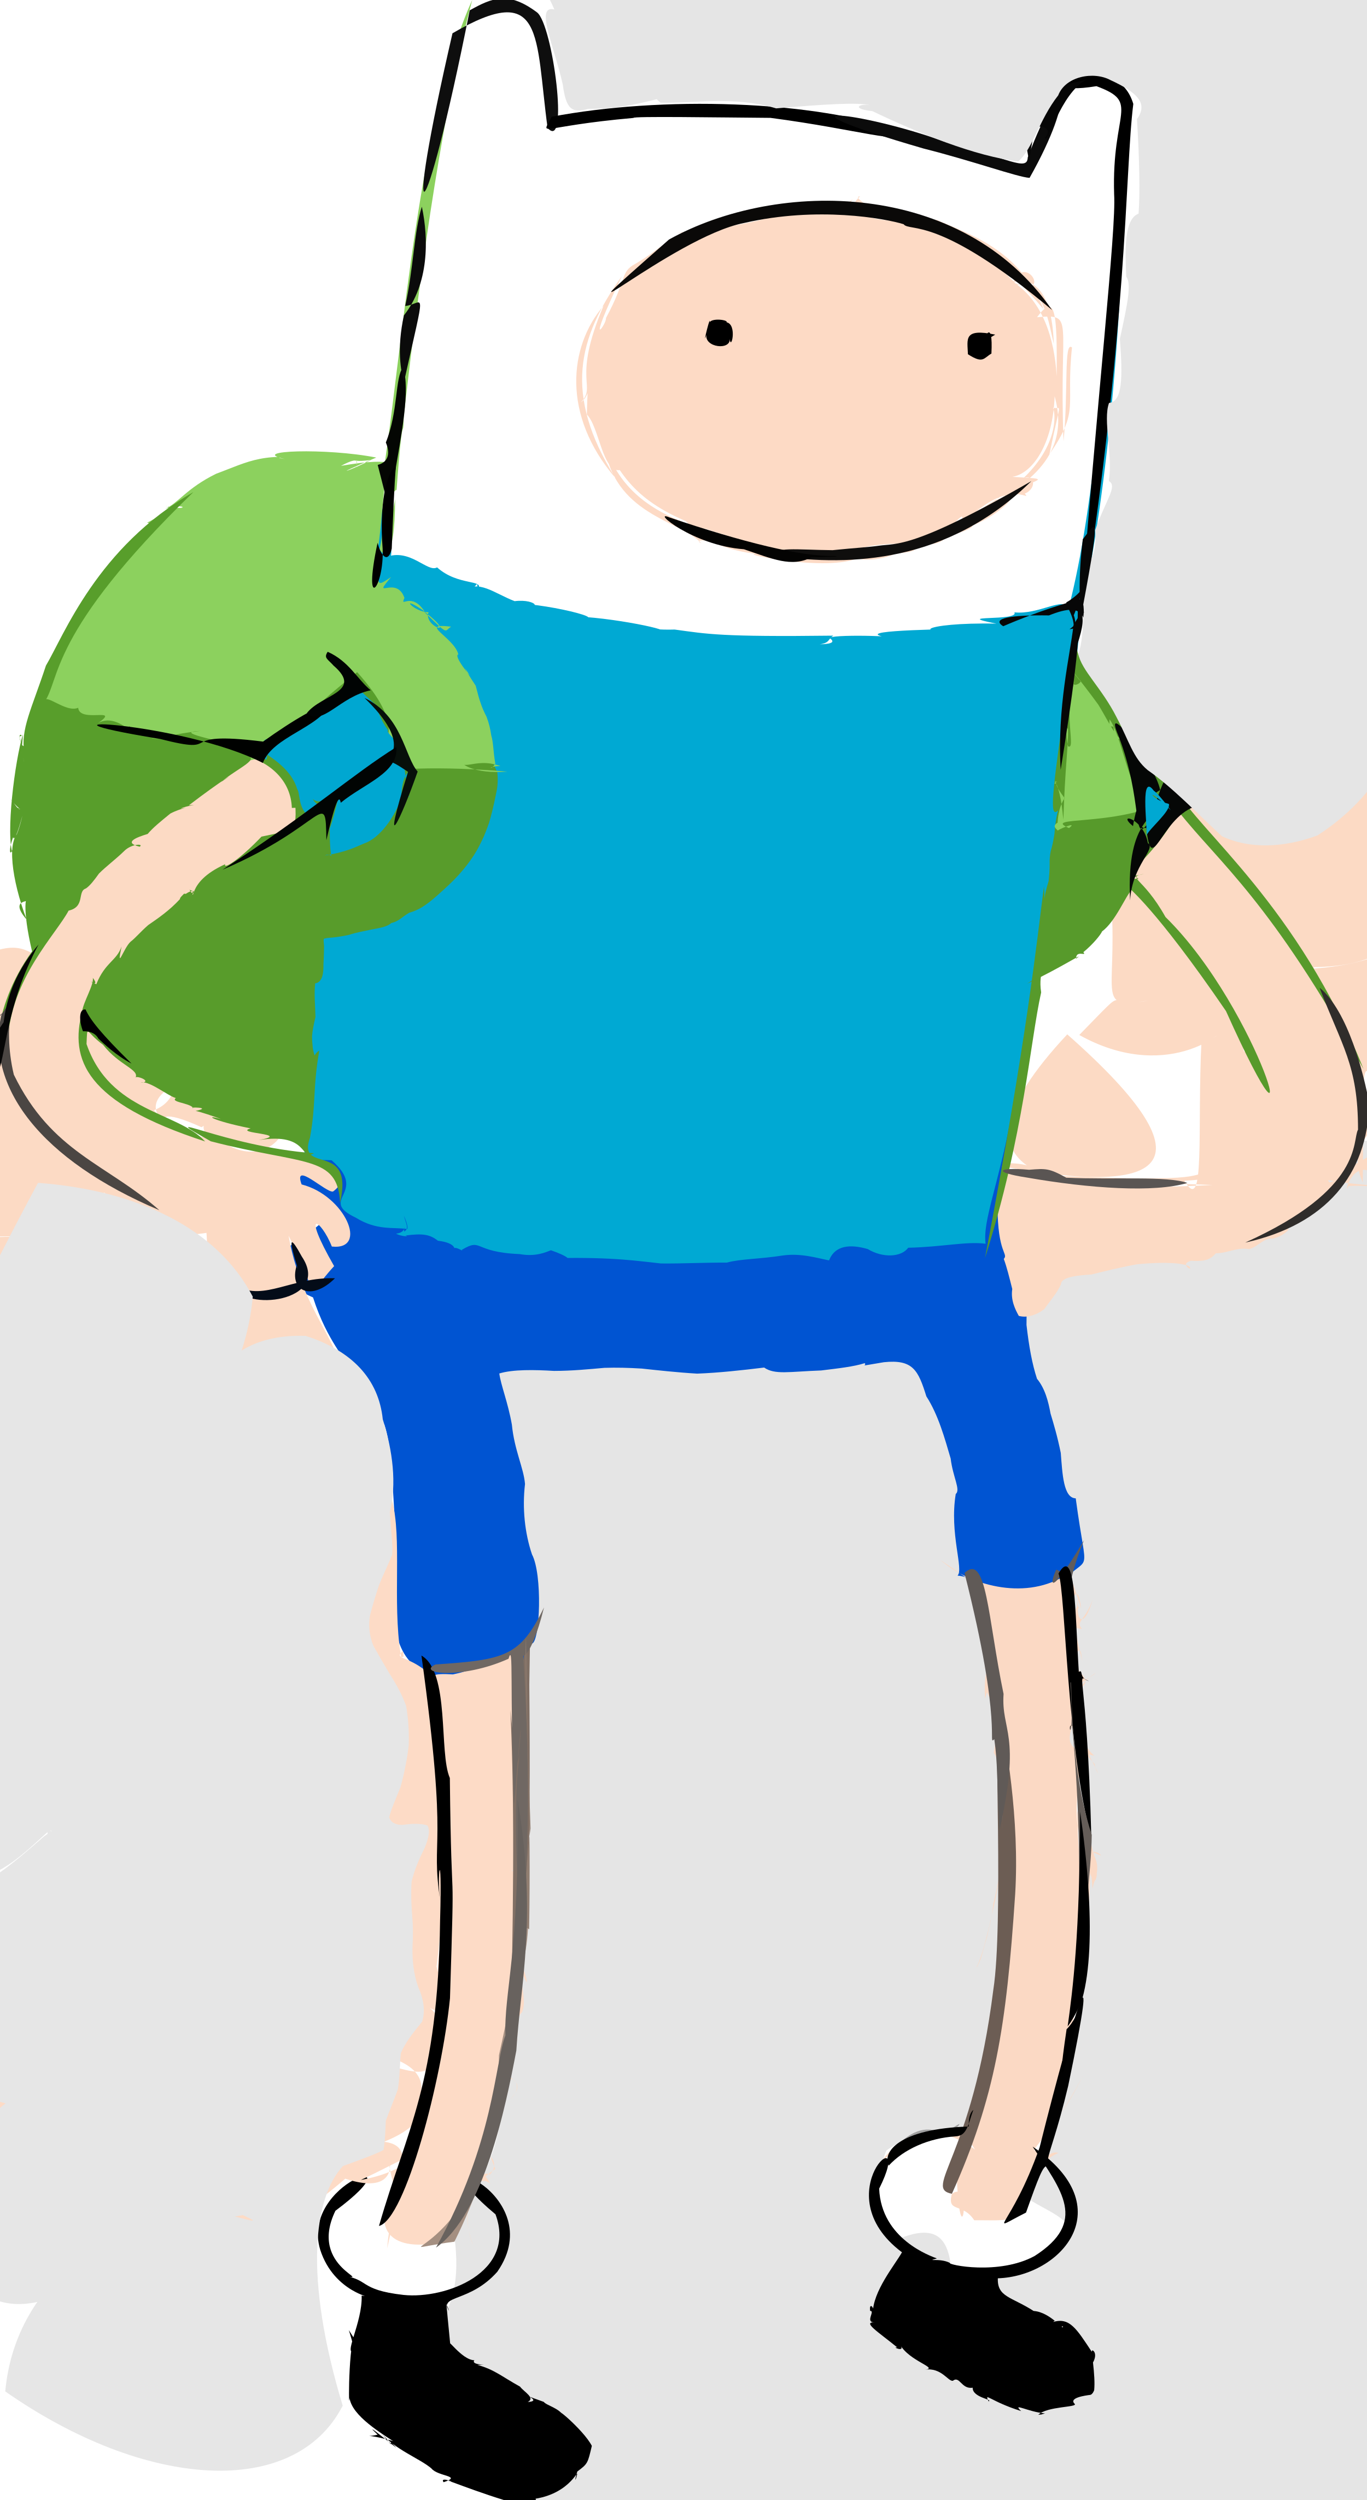 <?xml version="1.0" ?>
<svg xmlns="http://www.w3.org/2000/svg" version="1.1" width="222" height="406">
  <defs/>
  <g>
    <path d="M 231.978 186.311 C 228.816 191.739 228.278 197.829 227.835 203.979 C 227.327 209.672 226.845 214.733 226.194 219.665 C 225.478 225.93 224.655 229.719 223.489 230.487 C 222.692 232.344 223.026 233.198 223.109 234.421 C 222.847 236.996 223.825 241.452 224.923 244.849 C 225.611 252.647 225.964 262.225 226.072 270.658 C 225.908 279.062 225.445 287.956 224.942 296.198 C 224.557 302.823 224.482 308.673 224.61 313.832 C 224.991 318.584 225.465 323.534 225.927 329.035 C 226.307 335.322 226.53 342.309 226.643 349.82 C 226.71 357.759 226.536 366.238 226.103 374.994 C 225.74 383.368 225.429 391.081 224.836 397.858 C 223.712 403.634 221.742 407.979 218.497 410.326 C 214.222 411.835 209.111 412.145 203.352 411.703 C 197.127 410.635 190.792 409.665 184.545 409.21 C 178.368 409.282 172.167 409.837 165.936 410.625 C 159.735 411.028 153.681 410.937 147.792 410.534 C 142.222 410.044 136.995 409.598 131.912 409.308 C 126.978 409.272 122.168 409.527 117.472 410.23 C 112.961 411.28 108.577 412.248 104.202 412.57 C 99.59 412.282 94.436 411.115 88.828 408.576 C 82.482 403.449 78.197 396.861 68.066 388.764 C 68.759 376.531 75.579 377.509 73.815 363.313 C 79.027 351.985 82.407 347.566 81.652 334.426 C 78.182 331.197 77.503 327.315 77.315 322.067 C 77.896 317.25 79.605 312.88 81.528 308.717 C 82.524 304.519 82.578 300.165 82.38 295.953 C 82.639 291.727 83.27 286.312 83.923 279.289 C 84.621 273.14 84.928 266.519 83.712 259.417 C 82.213 252.636 80.734 245.522 79.311 238.639 C 78.462 232.249 78.619 227.052 80.16 223.056 C 83.379 220.584 88.207 219.482 94.434 219.162 C 101.693 218.988 109.393 218.5 117.36 217.534 C 125.464 216.394 133.49 215.427 140.895 215.129 C 147.274 215.98 152.295 218.134 156.022 221.811 C 158.275 227.045 159.509 233.503 160.155 240.812 C 160.895 248.558 161.835 256.343 163.054 263.808 C 164.598 270.862 166.021 276.767 167.237 283.232 C 167.82 290.983 166.899 296.903 166.594 297.255 C 166.314 297.575 164.545 299.755 163.552 310.973 C 161.855 324.237 160.321 333.497 160.471 336.901 C 157.701 350.937 151.884 343.55 143.938 349.247 C 141.151 356.399 141.62 363.304 146.089 363.534 C 156.961 359.125 153.942 371.132 154.899 378.979 C 159.731 381.746 164.186 384.462 167.943 386.499 C 170.262 388.251 170.639 388.55 169.138 386.186 C 166.794 382.216 162.666 375.086 156.138 369.993 C 165.372 369.648 169.926 366.304 173.491 362.348 C 173.988 359.707 166.778 358.107 164.471 354.924 C 172.471 350.431 172.605 338.866 175.311 327.244 C 175.318 318.386 178.022 307.086 173.911 285.118 C 174.435 281.506 171.453 289.082 170.679 290.414 C 170.031 290.126 169.121 289.017 169.367 286.638 C 170.932 282.82 173.274 278.744 172.861 274.47 C 171.591 266.229 168.036 259.749 166.815 248.353 C 165.903 237.813 164.371 229.607 163.966 221.698 C 165.032 214.857 167.595 209.674 171.563 206.219 C 176.386 203.653 181.65 201.573 187.342 199.358 C 193.324 196.719 199.397 194.093 205.417 189.938 C 211.577 184.763 218.688 184.346 231.978 186.311" stroke-width="0.0" fill="rgb(229, 229, 229)" opacity="1" stroke="rgb(248, 93, 202)" stroke-opacity="0.563" stroke-linecap="round" stroke-linejoin="round"/>
    <path d="M 61.358 79.956 C 64.162 89.783 63.906 91.127 62.654 90.485 C 66.629 88.952 69.407 93.044 70.982 92.141 C 74.393 95.216 78.763 94.04 77.614 95.705 C 77.224 93.914 78.156 95.292 75.226 96.156 C 77.475 93.866 80.385 96.43 83.577 97.626 C 87.323 97.178 88.607 99.443 83.296 97.986 C 89.619 98.001 102.025 101.412 91.376 100.126 C 97.118 99.807 109.167 102.276 107.327 102.482 C 93.671 101.356 105.675 103.055 97.979 101.819 C 102.966 101.339 104.555 102.394 109.564 102.237 C 114.941 102.968 117.005 103.449 135.324 103.228 C 133.815 104.228 135.784 105.068 126.816 104.662 C 130.38 104.472 136.8 105.137 134.798 103.67 C 134.217 102.961 147.16 103.255 145.097 103.702 C 137.15 102.489 149.559 102.258 158.102 102.06 C 147.308 103.304 149.313 101.032 161.81 101.274 C 154.096 99.773 165.591 100.961 164.732 99.445 C 168.697 99.858 172.685 96.876 173.549 98.713 C 177.839 82.393 179.94 54.756 182.4 20.503 C 182.936 47.789 179.813 80.846 175.584 99.096 C 173.551 125.286 169.039 124.841 177.908 129.976 C 178.196 130.877 179.092 130.914 179.119 130.827 C 178.757 131.682 178.176 132.99 177.503 134.905 C 176.828 137.321 176.153 139.98 175.53 142.692 C 174.844 144.707 173.86 147.311 172.725 150.28 C 171.19 153.28 169.385 159.189 168.647 154.54 C 168.115 164.985 165.304 171.875 166.007 173.475 C 166.889 171.6 166.025 172.109 166.378 170.555 C 166.491 169.621 166.07 170.443 165.861 172.453 C 165.175 174.647 165.978 181.073 164.643 183.403 C 165.049 180.715 163.055 190.446 162.032 192.666 C 163.494 195.072 161.966 197.446 161.675 199.22 C 162.386 202.44 162.063 202.494 160.591 203.646 C 159.605 204.818 158.496 206.22 157.11 207.303 C 155.404 207.968 153.257 208.5 150.67 208.664 C 147.677 208.636 144.424 208.465 140.873 208.279 C 136.976 208.189 132.696 208.132 128.167 208.145 C 123.706 208.253 119.588 208.39 115.732 208.574 C 111.902 208.7 108.162 208.769 104.466 208.749 C 100.767 208.653 96.92 208.472 93.073 208.266 C 89.461 208.006 85.824 207.757 82.204 207.45 C 78.649 207.135 75.149 206.799 71.75 206.398 C 68.573 205.865 65.642 205.282 62.87 204.66 C 60.375 203.919 58.251 203.015 54.814 202.183 C 53.203 200.954 53.532 199.116 52.781 196.751 C 51.767 194.221 50.036 191.427 49.241 189.294 C 50.144 183.829 47.826 179.918 45.879 176.133 C 45.156 172.248 44.868 168.569 44.895 165.006 C 45.123 161.725 45.514 158.653 45.984 155.837 C 46.513 153.267 47.286 151.023 48.529 149.079 C 50.39 147.438 52.776 146.021 55.559 144.632 C 58.633 143.143 61.817 141.453 64.924 139.523 C 67.804 137.392 70.297 135.209 72.291 133.114 C 73.736 131.142 74.684 129.276 75.237 127.551 C 75.39 125.755 75.424 123.99 75.246 122.066 C 74.759 119.963 73.902 117.766 72.779 115.561 C 71.338 113.353 69.576 111.168 67.648 109.038 C 65.541 107.034 63.387 105.058 61.283 103.039 C 59.417 100.783 57.797 98.252 56.36 95.2 C 55.069 91.821 52.574 86.197 61.358 79.956" stroke-width="0.0" fill="rgb(0, 169, 211)" opacity="1.0" stroke="rgb(241, 77, 62)" stroke-opacity="0.787" stroke-linecap="round" stroke-linejoin="round"/>
    <path d="M 53.855 188.426 C 60.015 193.793 51.491 194.768 57.792 197.751 C 61.224 199.886 63.881 199.241 66.114 199.593 C 66.353 199.153 65.761 197.851 65.581 197.393 C 65.968 198.807 66.478 199.527 65.622 200.006 C 65.672 198.336 66.175 200.205 64.31 200.338 C 65.198 200.834 66.675 200.838 65.835 200.644 C 68.685 200.278 69.777 200.454 71.123 201.492 C 74.234 201.859 73.787 203.102 73.715 202.681 C 74.277 202.493 75.336 203.373 75.005 202.963 C 78.391 200.967 76.715 203.346 84.395 203.661 C 86.936 204.12 88.542 203.399 89.461 203.039 C 91.886 203.856 93.767 204.991 90.473 204.312 C 99.771 204.133 103.757 204.815 107.334 205.183 C 110.811 205.224 114.289 205.022 118.002 205.048 C 120.416 204.409 123.254 204.495 127.191 203.879 C 130.069 203.485 132.734 204.307 134.633 204.685 C 135.621 202.209 138.053 202.024 140.924 202.843 C 143.361 204.329 146.4 204.173 147.486 202.63 C 153.046 202.508 156.956 201.562 160.064 201.982 C 159.543 198.275 162.16 192.405 164.216 181.291 C 162.881 194.134 164.721 195.998 166.258 199.283 C 166.647 205.064 166.771 210.472 166.702 215.163 C 167.102 218.672 167.627 221.545 168.408 223.911 C 169.693 225.458 170.245 227.558 170.606 229.552 C 171.135 231.305 171.726 233.28 172.269 235.954 C 172.535 239.359 172.699 243.283 174.697 243.326 C 176.578 257.336 177.333 251.563 171.749 257.571 C 174.777 271.203 174.753 278.583 173.864 277.434 C 171.576 274.464 167.059 269.389 160.544 263.686 C 159.358 259.863 159.484 256.18 155.506 255.88 C 156.552 254.838 154.157 249.049 155.213 242.613 C 156.042 241.954 154.748 239.885 154.387 236.862 C 153.438 233.631 152.391 229.782 150.44 226.763 C 149.12 222.528 148.275 220.726 143.537 221.221 C 138.854 221.993 140.965 221.751 140.415 221.379 C 138.587 221.951 136.229 222.207 133.366 222.559 C 128.125 222.747 125.839 223.295 124.098 222.087 C 120.511 222.525 116.752 222.938 113.221 223.074 C 109.944 222.879 106.851 222.534 104.228 222.252 C 102.011 222.118 100.161 222.072 98.158 222.134 C 95.697 222.351 92.915 222.629 89.973 222.632 C 86.816 222.443 83.299 222.369 81.085 223.049 C 81.348 224.993 82.487 227.724 83.128 231.36 C 83.532 235.51 85.053 238.396 85.261 241.001 C 84.796 244.943 85.23 248.983 86.393 252.427 C 88.125 255.702 87.694 266.41 86.435 266.899 C 85.009 265.412 85.579 268.765 84.828 278.03 C 85.105 284.759 76.83 285.246 63.806 303.408 C 64.352 288.217 66.421 279.499 69.385 272.013 C 65.65 269.838 64.939 267.618 63.99 264.041 C 63.721 262.791 64.545 257.384 63.17 262.903 C 63.424 242.618 64.798 242.829 65.202 254.391 C 63.465 248.691 64.292 234.979 62.097 230.587 C 63.663 230.185 62.419 227.189 63.43 231.724 C 62.717 231.461 61.426 230.287 62.503 232.956 C 60.565 226.995 58.746 225.09 56.566 222.405 C 56.334 220.633 53.193 218.028 50.834 210.695 C 46.585 208.899 42.266 204.698 49.312 200.832 C 53.064 198.111 54.064 197.241 52.256 194.644 C 48.175 194.121 43.182 187.773 53.855 188.426" stroke-width="0.0" fill="rgb(0, 84, 210)" opacity="1.0" stroke="rgb(113, 211, 12)" stroke-opacity="0.766" stroke-linecap="round" stroke-linejoin="round"/>
    <path d="M 143.662 34.067 C 133.63 32.771 121.151 36.466 116.265 36.33 C 131.976 33.725 131.684 32.429 134.956 33.576 C 142.781 34.599 150.284 35.46 149.881 35.456 C 150.139 35.305 135.697 35.125 138.534 32.269 C 134.344 36.315 123.598 32.99 136.992 34.228 C 147.053 33.72 150.142 36.319 156.148 38.661 C 142.985 35.83 137.973 31.741 139.668 31.907 C 134.729 36.196 150.461 36.205 147.108 35.797 C 155.696 37.781 159.057 39.887 154.461 37.993 C 154.26 36.669 144.67 35.577 145.456 34.457 C 147.346 36.021 147.965 35.272 149.856 36.26 C 154.805 36.051 158.113 41.715 151.889 35.599 C 157.158 37.977 165.456 40.292 169.481 50.228 C 162.96 42.474 155.723 36.902 143.615 34.36 C 154.881 35.209 160.366 41.641 165.152 46.228 C 169.661 46.502 170.353 52.695 171.133 55.85 C 170.89 47.99 168.304 44.958 164.581 45.769 C 166.666 41.06 170.921 48.61 164.769 45.938 C 169.236 49 171.239 54.747 171.604 61.125 C 171.693 50.757 171.413 47.433 168.421 51.517 C 174.657 51.007 171.963 51.581 172.714 71.671 C 173.526 63.633 172.724 55.239 174.091 56.432 C 173.052 66.109 175.427 66.52 170.422 73.78 C 172.357 64.35 172.395 66.65 171.022 66.203 C 171.635 67.914 171.76 75.462 160.013 82.174 C 172.063 76.533 172.801 69.875 171.272 64.346 C 171.009 72.126 167.677 76.923 164.398 77.434 C 173.383 77.975 165.767 77.388 160.368 83.053 C 167.042 73.595 169.566 78.86 166.425 80.161 C 167.592 81.637 164.499 77.865 158.225 83.352 C 168.551 76.706 163.972 82.983 158.004 85.314 C 157.484 86.664 150.443 87.522 149.265 88.397 C 151.734 85.772 157.842 87.836 156.054 83.417 C 160.289 82.403 160.184 81.897 156.772 83.516 C 152.736 85.675 155.909 89.267 147.557 88.248 C 130.632 88.342 140.964 94.271 148.416 88.071 C 149.907 90.172 146.177 89.635 140.685 90.222 C 140.675 89.177 132.712 92.064 120.878 88.839 C 146.767 89.593 150.516 88.739 141.537 89.702 C 128.009 90.43 116.355 91.757 110.616 83.643 C 117 88.629 129.393 88.867 138.896 90.785 C 133.465 92.771 119.203 89.739 123.011 89.979 C 119 87.728 111.749 87.282 113.87 88.209 C 110.486 84.468 99.434 83.65 98.103 71.78 C 101.883 84.717 115.117 86.025 125.666 88.932 C 110.173 85.437 104.378 81.834 100.655 76.348 C 97.817 76.702 97.323 69.331 95.306 67.313 C 95.546 54.334 97.158 63.442 94.32 65.354 C 97.013 62.568 92.796 61.925 98.019 49.651 C 92.361 56.255 91.216 67.432 99.928 77.609 C 91.428 64.0 93.884 54.829 100.984 44.843 C 94.742 57.952 98.582 52.557 98.407 51.654 C 101.857 45.232 100.729 44.187 103.115 42.88 C 108.112 40.037 107.311 38.524 114.637 38.319 C 108.278 39.267 107.416 39.489 109.287 39.295 C 115.702 34.606 120.286 35.317 128.743 34.319 C 120.587 32.515 118.622 37.99 109.939 37.82 C 118.438 37.027 126.895 35.428 129.048 33.56 C 127.059 32.198 133.335 35.362 142.44 33.622 C 128.471 32.807 121.584 33.429 143.662 34.067" stroke-width="0.0" fill="rgb(253, 218, 197)" opacity="1.0" stroke="rgb(248, 6, 127)" stroke-opacity="0.238" stroke-linecap="round" stroke-linejoin="round"/>
    <path d="M 188.988 129.422 C 191.922 128.175 192.739 133.418 196.196 136.32 C 199.906 139.509 204.864 145.191 207.38 149.58 C 205.261 147.895 201.552 141.574 195.549 135.645 C 188.943 127.84 189.756 132.783 207.924 128.382 C 225.294 128.507 232.337 126.116 231.111 138.622 C 231.077 152.948 224.434 157.443 211.16 157.045 C 209.462 149.495 205.632 148.445 207.33 149.796 C 208.689 150.751 210.734 153.131 211.46 155.65 C 209.446 154.923 213.049 153.516 214.382 160.428 C 212.821 154.471 216.061 159.443 221.976 179.342 C 217.745 171.669 216.598 162.228 212.56 157.346 C 223.62 156.718 228.98 153.131 230.014 150.033 C 226.857 164.037 226.642 170.495 223.272 176.757 C 220.776 168.836 221.497 178.699 221.312 192.04 C 218.174 184.894 224.967 182.608 226.467 179.029 C 225.734 179.107 226.297 176.628 226.606 175.321 C 226.636 175.831 225.656 177.531 224.954 179.402 C 224.42 179.039 222.43 179.617 219.268 189.5 C 226.936 185.659 227.264 181.891 222.03 190.044 C 219.198 189.34 218.228 194.467 218.994 192.613 C 223.042 192.335 227.866 193.486 224.733 192.62 C 216.281 192.181 215.063 191.157 215.924 192.01 C 217.307 191.753 218.927 189.919 216.975 192.75 C 216.371 192.76 214.675 194.651 214.405 194.99 C 214.851 192.544 214.892 194.929 213.144 196.281 C 211.852 198.655 210.138 198.385 209.099 199.609 C 209.712 199.426 208.356 200.828 206.651 201.155 C 205.145 201.019 204.244 202.543 202.848 202.849 C 200.931 202.506 199.26 203.542 197.447 203.529 C 196.462 204.731 195.356 204.849 193.395 204.749 C 191.982 205.179 192.769 205.862 193.258 206.054 C 193.385 205.572 192.66 205.406 191.37 205.205 C 189.417 205 187.178 205.081 184.671 205.314 C 182.033 205.789 179.508 206.411 177.241 206.977 C 175.11 207.112 172.308 207.353 172.306 208.565 C 171.66 209.998 170.578 211.183 169.592 212.6 C 168.19 213.641 166.746 214.039 165.454 213.701 C 164.849 212.616 164.116 211.105 164.391 209.333 C 163.899 207.397 163.519 205.81 163.013 204.447 C 163.819 203.541 161.994 203.616 162 195.807 C 161.921 197.268 163.368 189.397 163.844 189.834 C 170.388 193.4 170.534 188.547 163.02 188.929 C 163.817 189.444 163.861 190.778 162.695 189.383 C 188.3 194.155 198.237 189.972 173.322 167.976 C 150.355 192.545 173.561 193.627 196.945 192.436 C 176.617 191.674 150.791 191.734 168.053 190.796 C 199.807 192.306 191.279 190.321 197.716 190.503 C 203.053 187.437 207.653 186.921 202.925 170.252 C 210.526 188.514 200.097 191.396 192.345 191.75 C 195.8 197.606 194.393 183.227 195.121 169.09 C 195.206 169.459 198.65 168.719 199.771 164.838 C 202.285 168.789 201.85 171.67 202.149 170.62 C 203.816 172.331 202.438 166.949 199.942 165.317 C 199.257 168.359 188.786 175.635 175.274 168.077 C 184.242 158.917 178.614 164.025 186.501 162.487 C 177.941 163.931 181.383 161.843 180.523 147.074 C 182.104 149.096 180.792 144.546 180.327 141.135 C 179.956 139.183 180.284 137.734 181.28 136.382 C 182.173 135 182.674 133.248 183 130.906 C 183.466 128.22 184.041 125.428 188.988 129.422" stroke-width="0.0" fill="rgb(252, 218, 196)" opacity="0.999" stroke="rgb(40, 110, 219)" stroke-opacity="0.704" stroke-linecap="round" stroke-linejoin="round"/>
    <path d="M 44.433 117.11 C 46.948 119.15 48.244 121.383 49.005 123.652 C 49.459 125.656 49.746 127.752 50.886 130.064 C 52.138 132.116 48.665 133.367 45.951 135.021 C 46.308 138.291 44.307 140.329 42.331 142.095 C 40.587 143.513 39.24 144.475 38.336 144.801 C 38.023 144.557 38.249 143.952 38.833 143.221 C 39.6 142.623 40.289 142.316 40.882 142.385 C 41.081 142.838 40.928 143.576 40.41 144.513 C 39.593 145.473 38.448 146.412 37.166 147.15 C 35.814 147.87 34.458 148.565 33.187 149.244 C 31.864 150.094 30.571 151.096 29.415 152.312 C 28.179 153.707 26.823 155.139 25.29 156.614 C 23.734 158.054 22.058 159.357 20.411 160.413 C 19.125 161.263 17.682 161.759 16.24 162.051 C 15.995 161.767 15.591 161.625 15.162 162.222 C 15.218 163.02 15.628 163.409 15.648 163.135 C 16.152 162.624 16.937 162.472 17.882 163.157 C 17.176 165.845 19.568 167.217 27.235 170.591 C 30.729 177.936 26.112 181.062 21.753 180.73 C 22.422 182.471 20.255 177.479 14.9 173.484 C 14.523 172.353 14.726 172.948 14.326 171.022 C 13.408 170.837 14.822 173.388 18.616 177.75 C 18.577 180.253 17.099 176.721 18.616 177.473 C 20.21 180.583 25.125 180.982 23.661 180.102 C 25.518 179.273 25.599 182.48 27.385 182.574 C 25.962 181.605 26.25 180.095 32.716 183.056 C 35.062 181.874 36.896 174.954 29.642 175.639 C 22.618 178.387 23.653 183.657 35.988 185.119 C 36.345 185.931 42.857 189.853 46.343 183.337 C 45.499 179.657 38.71 179.437 35.042 177.613 C 33.893 181.553 29.714 185.223 38.66 185.37 C 43.71 187.401 44.921 186.047 48.157 187.946 C 47.132 187.809 47.575 187.911 50.345 188.05 C 54.702 190.031 56.694 191.567 54.085 193.5 C 52.986 193.777 47.531 188.384 48.984 192.351 C 55.976 194.105 59.972 203.094 53.891 202.435 C 52.126 197.964 48.773 196.036 54.262 205.616 C 49.287 210.965 52.251 211.482 46.865 200.675 C 49.424 215.307 58.619 220.357 54.242 226.991 C 36.717 215.269 36.583 218.595 38.655 217.815 C 40.401 203.316 42.385 201.707 20.348 194.472 C 43.912 200.143 43.459 201.823 37.11 243.496 C 29.151 234.906 34.89 214.891 33.451 199.238 C 41.697 200.407 15.914 201.703 18.016 200.098 C -0.156 202.056 -7.782 198.416 -5.527 206.275 C 17.312 213.038 23.168 210.464 15.673 189.669 C 34.554 200.603 21.283 191.622 15.45 194.111 C 24.135 203.897 16.503 200.222 -3.452 200.872 C -3.305 191.638 -4.716 188.329 -5.045 186.292 C -5.109 182.732 -5.295 178.833 -5.481 174.93 C -5.453 170.958 -5.268 167.29 -4.708 163.133 C -3.607 159.547 -3.536 156.722 -0.535 154.343 C 5.086 152.605 5.487 156.854 6.655 153.617 C 7.056 152.433 6.541 149.941 6.234 147.604 C 6.379 144.604 7.062 141.889 8.151 139.544 C 9.464 137.433 10.953 135.468 12.644 133.725 C 14.613 132.25 16.841 130.819 19.11 129.215 C 21.134 127.571 23.12 125.948 25.186 124.327 C 27.196 122.805 29.143 121.342 30.427 119.22 C 32.751 118.036 35.019 116.822 44.433 117.11" stroke-width="0.0" fill="rgb(252, 218, 196)" opacity="0.998" stroke="rgb(128, 193, 167)" stroke-opacity="0.314" stroke-linecap="round" stroke-linejoin="round"/>
    <path d="M 79.248 119.082 C 79.022 120.061 79.333 121.058 79.42 121.976 C 79.809 123.144 80.106 124.05 80.762 125.443 C 80.936 127.057 80.753 128.057 80.474 129.319 C 80.159 130.889 79.778 132.451 79.413 133.646 C 79.041 134.693 78.675 135.679 78.24 136.539 C 77.755 137.59 77.158 138.651 76.419 139.681 C 75.656 140.756 74.742 141.856 73.698 142.916 C 72.615 143.999 71.488 145.011 70.329 146.008 C 69.155 146.973 68.031 147.799 66.481 148.215 C 65.31 148.871 64.786 149.625 63.55 149.895 C 62.805 150.568 61.52 150.709 60.325 150.952 C 59.159 151.206 57.926 151.41 56.695 151.812 C 55.616 152.054 54.703 152.18 53.952 152.255 C 53.293 152.295 52.838 152.355 52.585 152.46 C 52.529 152.655 52.563 153.055 52.628 153.656 C 52.611 154.419 52.595 155.458 52.526 156.625 C 52.546 157.938 52.416 159.513 51.185 159.693 C 50.993 161.522 51.187 163.118 51.229 165.16 C 50.932 166.432 50.739 167.431 50.674 168.247 C 50.67 169.035 50.759 169.759 50.808 170.302 C 50.941 170.943 51.129 171.669 51.335 172.163 C 51.425 172.612 51.575 173.037 50.528 173.538 C 50.159 176.138 50.202 171.461 51.851 170.615 C 50.761 176.832 51.35 179.27 50.34 184.749 C 48.184 190.875 57.566 185.132 55.231 195.316 C 54.82 187.535 49.441 189.28 34.229 185.343 C 24.135 179.621 36.428 186.228 51 187.281 C 48.655 188.618 50.245 183.852 42.029 185.145 C 47.649 184.099 37.784 184.085 40.703 183.247 C 34.099 181.926 33.153 180.906 35.897 181.75 C 35.149 181.411 32.134 180.429 31.759 180.413 C 34.77 179.785 30.232 179.796 31.384 179.947 C 30.825 179.029 26.987 179.006 28.927 178.115 C 28.844 179.291 24.286 175.227 22.858 175.833 C 24.98 175.702 21.945 174.483 21.988 175.068 C 22.742 173.676 19.35 173.049 16.734 169.669 C 13.853 167.568 14.217 166.194 14.051 169.541 C 17.88 180.679 28.774 180.464 33.317 185.368 C 13.777 179.013 11.293 172.096 13.351 164.21 C 13.532 162.712 15.276 159.924 15.077 158.803 C 16.553 160.757 13.357 158.603 15.639 159.841 C 17.079 156.248 18.948 156.055 19.739 153.706 C 18.89 157.9 20.06 153.983 21.198 152.936 C 21.981 152.35 22.785 151.347 24.074 150.226 C 25.539 149.213 27.514 147.886 29.258 145.975 C 31.058 144.008 32.874 144.488 29.858 146.142 C 28.829 146.153 29.215 145.817 29.89 145.134 C 30.554 145.267 32.183 144.916 30.778 144.502 C 32.318 146.635 31.054 145.607 30.611 144.89 C 32.144 146.998 29.731 143.442 36.58 140.339 C 36.187 141.306 38.971 139.554 42.468 135.864 C 48.416 134.589 48.3 135.18 47.783 128.393 C 49.512 124.7 52.295 126.855 58.705 121.506 C 58.31 125.643 61.159 124.984 62.7 125.283 C 59.636 129.631 59.319 130.34 59.358 130.464 C 59.418 129.9 59.414 129.197 61.573 124.904 C 55.815 122.189 55.281 123.463 59.031 124.027 C 60.362 122.67 61.457 121.322 62.498 120.12 C 62.727 119.05 65.308 118.776 68.351 118.674 C 70.4 118.694 72.689 118.619 79.248 119.082" stroke-width="0.0" fill="rgb(88, 156, 43)" opacity="1" stroke="rgb(204, 191, 104)" stroke-opacity="0.318" stroke-linecap="round" stroke-linejoin="round"/>
    <path d="M 54.475 359.021 C 49.899 368.429 61.481 370.617 55.456 369.562 C 60.085 370.061 58.079 371.857 65.554 372.693 C 72.386 373.396 83.946 369.031 80.471 359.602 C 66.038 347.543 89.644 356.151 80.759 368.933 C 76.284 373.975 71.299 372.632 72.902 375.279 C 72.377 373.726 72.349 372.694 73.145 380.975 C 72.289 379.103 74.901 383.251 77.032 383.3 C 76.279 384.287 80.713 383.912 77.518 384.049 C 80.364 384.845 81.338 385.86 84.453 387.583 C 85.112 388.463 86.976 389.389 85.718 390.081 C 88.727 389.878 82.695 388.089 88.3 390.056 C 88.805 390.689 90.902 391.049 91.654 392.533 C 89.173 389.999 94.734 394.518 96.114 397.203 C 95.447 400.008 95.475 400.093 93.764 401.358 C 93.357 402.557 93.344 403.259 93.659 402.101 C 94.083 400.401 92.869 404.828 86.985 405.779 C 87.521 408 85.299 408.672 83.855 410.156 C 83.111 411.67 82.926 411.985 83.062 411.111 C 83.374 409.382 82.898 407.293 86.756 407.378 C 79.768 405.66 73.324 402.956 71.324 402.336 C 75.8 403.934 71.14 401.878 72.043 403.104 C 75.187 402.049 71.123 402.206 70.062 400.871 C 68.191 399.251 64.016 397.777 61.789 394.971 C 65.153 399.056 62.205 395.084 64.364 397.52 C 61.748 395.468 59.086 393.262 61.328 395.383 C 59.219 395.909 59.084 395.063 63.828 396.424 C 60.248 394.125 56.135 391.267 56.812 388.393 C 56.644 393.973 56.423 382 57.603 378.93 C 58.01 384.494 57.877 382.317 56.657 378.409 C 58.021 380.635 58.653 381.035 57.621 381.823 C 55.554 382.789 58.907 377.204 58.73 372.795 C 61.103 373.141 54.275 372.446 52.005 365.357 C 48.658 354.349 68.742 348.401 54.475 359.021" stroke-width="0.0" fill="rgb(0, 0, 0)" opacity="0.999" stroke="rgb(223, 20, 79)" stroke-opacity="0.509" stroke-linecap="round" stroke-linejoin="round"/>
    <path d="M 175.566 261.203 C 175.231 258.141 174.42 257.596 173.659 262.472 C 172.581 264.348 175.587 264.52 175.714 264.516 C 174.585 263.326 176.336 263.103 177.484 259.647 C 176.048 264.799 174.468 263.346 175.185 259.319 C 174.77 261.152 173.234 270.42 173.92 275.227 C 175.46 272.994 176.77 272.698 178.023 271.615 C 175.414 273.266 175.313 274.81 174.184 275.265 C 177.212 272.966 176.568 273.067 174.693 270.626 C 173.304 269.903 173.61 267.272 173.596 270.96 C 175.509 266.595 175.497 267.795 175.779 269.91 C 175.731 269.082 173.716 263.393 175.205 261.021 C 174.916 260.235 172.572 263.239 175.101 276.932 C 174.223 281.358 171.386 283.854 177.847 285.155 C 177.728 285.277 175.631 283.298 175.595 281.009 C 174.941 282.698 175.11 282.348 175.709 281.941 C 176.083 280.232 173.515 281.958 177.783 286.489 C 177.794 287.653 179.853 290.397 175.474 282.497 C 177.819 285.837 173.343 277.041 175.782 284.153 C 173.64 298.699 175.42 300.077 178.831 301.35 C 177.689 299.655 174.025 302.496 176.302 296.075 C 177.405 300.549 179.001 304.852 177.539 305.647 C 175.987 301.437 176.38 300.533 176.94 300.187 C 179.277 303.26 177.669 304.911 177.436 306.732 C 176.786 298.103 176.092 305.57 176.452 313.387 C 175.147 316.276 173.953 319.443 175.902 326.614 C 174.185 321.332 176.616 321.03 177.04 304.34 C 172.73 278.001 176.648 310.437 175.305 314.356 C 175.11 326.693 174.547 326.888 171.095 343.32 C 169.993 344.891 171.275 346.259 175.98 336.879 C 170.667 347.116 166.399 349.882 168.511 349.143 C 168.338 352.358 168.891 350.207 170.182 350.207 C 168.401 352.61 170.019 350.299 171.901 349.644 C 168.423 348.484 166.579 359.778 165.471 356.633 C 166.877 361.282 162.699 360.503 158.212 360.564 C 156.306 357.634 153.791 359.435 154.565 356.32 C 158.058 353.402 155.924 368.433 155.335 352.581 C 156.831 348.405 158.316 343.923 157.917 340.493 C 162.294 348.585 150.803 343.405 142.984 351.262 C 147.22 345.097 153.352 345.317 158.346 349.087 C 155.183 344.571 158.623 342.934 160.937 335.311 C 162.502 332.425 160.585 324.894 162.124 327.376 C 160.926 316.618 163.613 311.986 163.797 296.292 C 161.901 308.56 159.697 317.578 158.597 319.44 C 158.628 319.653 159.065 318.531 159.248 318.18 C 159.482 317.527 159.879 315.842 160.154 315.016 C 160.341 314.5 160.559 313.202 160.925 311.793 C 160.628 312.269 161.025 312.056 161.303 309.239 C 162.042 306.084 162.928 302.633 162.488 297.9 C 162.278 303.668 162.327 302.172 162.295 302.401 C 162.411 299.011 162.925 295.869 162.278 292.778 C 162.575 289.282 162.758 286.809 161.381 284.642 C 162.023 281.382 161.868 278.478 161.382 276.35 C 159.979 275.391 160.538 273.8 159.98 275.864 C 159.721 272.095 160.404 270.872 160.581 269.979 C 159.984 271.035 159.796 270.718 159.605 270.961 C 160.916 270.453 160.958 268.537 160.344 266.59 C 159.587 263.293 159.039 258.529 157.066 255.102 C 157.101 257.842 165.193 261.665 152.729 253.357 C 157.402 257.398 166.077 259.873 172.652 256.057 C 173.34 254.726 173.913 255.762 175.566 261.203" stroke-width="0.0" fill="rgb(251, 217, 196)" opacity="1.0" stroke="rgb(66, 172, 129)" stroke-opacity="0.728" stroke-linecap="round" stroke-linejoin="round"/>
    <path d="M 46.218 74.542 C 40.187 73.16 53.034 72.707 61.106 74.308 C 52.606 77.891 57.423 76.226 60.248 74.692 C 55.23 75.426 59.606 73.164 57.031 77.455 C 58.018 75.355 59.067 73.711 55.377 75.652 C 65.075 73.964 63.772 76.106 62.465 75.369 C 65.439 55.216 68.166 18.771 76.693 -0.017 C 72.256 16.547 68.57 40.997 65.564 67.696 C 65.462 72.275 65.475 64.968 64.402 79.603 C 64.003 79.178 62.698 83.931 63.185 70.073 C 63.673 82.724 62.154 91.947 64.17 81.038 C 64.123 91.405 62.277 90.849 61.258 88.536 C 61.271 91.581 62.47 87.59 62.422 79.109 C 61.322 91.371 61.283 89.917 61.152 86.983 C 61.846 94.906 60.414 95.799 63.521 93.7 C 60.182 97.691 64.378 93.292 65.683 97.104 C 64.897 98.898 66.737 95.939 68.946 99.291 C 64.598 96.275 67.148 99.438 69.605 99.424 C 68.645 101.803 74.803 103.767 68.696 99.157 C 73.065 103.484 72.107 102.432 73.265 101.769 C 67.765 101.098 73.759 103.5 74.438 106.271 C 73.548 106.459 76.604 110.147 76.265 109.62 C 74.391 106.806 76.532 110.316 77.252 111.354 C 77.628 112.816 77.836 113.576 78.056 114.168 C 78.245 114.767 78.528 115.453 79.016 116.405 C 79.407 117.423 79.622 118.338 79.784 119.443 C 80.135 120.555 80.095 122.134 80.442 124.014 C 79.688 125.272 78.92 124.442 81.273 124.406 C 76.775 122.815 74.964 125.889 74.225 122.693 C 74.548 124.242 77.02 125.679 82.4 125.318 C 71.761 124.365 61.978 124.767 61.008 125.819 C 66.728 126.708 65.742 123.639 58.49 119.192 C 54.278 128.225 57.293 128.932 60.994 128.468 C 61.789 124.935 60.182 125.227 58.91 125.004 C 59.089 122.772 58.182 122.075 57.269 121.366 C 56.302 120.626 55.336 119.89 54.504 119.162 C 53.884 118.437 53.485 117.776 53.367 117.162 C 53.535 116.603 53.939 116.17 54.536 115.931 C 55.211 115.945 55.942 116.132 56.511 116.578 C 56.903 117.181 57.051 117.923 56.94 118.725 C 56.539 119.608 55.796 120.434 54.716 121.123 C 53.498 121.718 52.117 122.156 50.5 122.481 C 48.691 122.693 46.891 122.773 45.083 122.588 C 43.372 122.361 40.356 124.348 32.336 124.323 C 36.038 120.629 35.738 121.571 35.912 122.718 C 34.669 122.981 32.696 122.973 30.653 122.983 C 28.453 122.894 26.074 122.804 23.738 122.727 C 20.995 122.693 18.702 122.816 16.791 122.946 C 13.209 123.088 9.013 122.929 6.961 122.289 C 8.538 121.997 7.715 122.088 6.16 120.025 C 5.86 121.109 8.539 123.568 8.341 116.497 C 6.799 112.054 7.037 110.627 7.521 109.005 C 8.274 107.433 9.626 106.204 11.238 104.03 C 11.735 100.753 14.169 98.917 15.137 96.583 C 15.002 95.019 17.783 93.284 20.319 90.402 C 22.986 87.514 25.393 85.075 23.881 84.882 C 23.823 84.916 28.976 82.382 26.88 82.174 C 30.855 83.139 30.304 81.53 26.825 82.629 C 28.908 81.749 30.263 79.308 35.114 76.931 C 40.47 74.958 42.915 73.185 52.121 74.857 C 40.579 73.681 47.607 74.774 46.218 74.542" stroke-width="0.0" fill="rgb(140, 209, 94)" opacity="1" stroke="rgb(192, 200, 122)" stroke-opacity="0.881" stroke-linecap="round" stroke-linejoin="round"/>
    <path d="M 86.292 266.435 C 83.435 266.795 83.427 271.982 85.005 278.441 C 84.582 277.976 84.172 280.933 85.904 285.474 C 84.508 280.387 84.678 280.731 85.783 283.293 C 85.828 282.942 84.459 280.641 85.199 280.21 C 84.931 280.09 84.585 280.611 83.608 281.877 C 85.712 283.211 85.257 283.627 85.463 284.411 C 85.415 285.928 85.362 287.412 85.242 288.802 C 86.493 290.495 86.027 292.117 84.056 294.458 C 83.917 295.318 84.981 296.836 83.912 295.368 C 83.353 297.792 83.286 300.057 85.909 304.597 C 84.188 300.14 84.735 303.442 82.716 303.958 C 85.201 303.176 85.122 305.012 85.32 305.184 C 85.685 305.919 85.521 306.541 83.408 307.045 C 84.899 307.017 86.362 307.967 85.498 308.721 C 86.056 308.167 85.441 309.178 84.954 309.559 C 84.578 305.66 84.326 307.916 84.506 310.031 C 84.635 311.078 84.109 312.185 84.676 313.738 C 85.865 315.854 84.753 315.51 85.087 315.88 C 84.972 316.726 84.733 317.673 84.907 318.71 C 84.522 319.885 83.992 321.201 83.861 317.518 C 85.375 322.691 86.605 323.848 84.261 317.7 C 84.488 322.194 85.588 324.896 84.779 326.766 C 83.469 328.117 84.311 329.555 83.905 331.597 C 84.066 333.317 82.714 333.19 82.519 334.391 C 82.595 335.123 83.02 335.86 82.924 335.633 C 83.121 336.149 83.064 336.211 81.377 336.82 C 83.106 337.277 85.513 338.458 82.775 340.942 C 86.41 338.169 80.431 333.196 80.21 345.803 C 80.396 346.959 75.513 353.3 78.343 351.49 C 78.456 348.96 80.126 340.018 80.224 342.999 C 80.544 342.934 77.867 346.833 80.451 352.223 C 76.192 355.078 74.655 358.815 76.872 364.726 C 74.399 358.999 77.231 351.817 79.544 353.168 C 82.692 349.667 73.942 346.779 79.646 354.578 C 76.176 352.206 74.179 360.892 73.387 363.716 C 65.265 365.936 59.485 363.795 63.91 354.72 C 61.42 345.755 67.368 357.54 56.068 353.814 C 34.495 372.631 23.031 360.576 35.124 349.803 C 68.664 348.155 68.061 341.693 62.868 365.145 C 64.295 348.76 72.274 347.6 58.603 354.02 C 68.071 352.314 67.047 347.794 65.331 354.264 C 67.937 350.129 69.081 340.245 70.092 334.255 C 69.434 343.415 50.446 319.523 -4.701 341.081 C 30.248 357.216 73.566 351.279 68.403 339.669 C 69.547 330.822 44.855 331.619 24.158 333.788 C 42.711 329.211 52.066 327.569 63.18 323.867 C 72.309 325.35 72.196 328.002 70.462 335.162 C 71.616 330.928 72.234 318.347 73.033 303.012 C 72.629 292.095 71.938 289.69 70.629 287.888 C 73.292 286.897 72.729 304.926 70.894 319.355 C 73.052 328.447 73.542 322.175 71.671 315.302 C 69.272 324.352 76.233 330.625 66.131 323.709 C 13.779 333.996 -1.767 351.371 17.385 305.994 C 8.215 239.859 -5.366 228.945 47.374 241.386 C 72.007 229.51 61.323 255.669 65.729 271.751 C 64.383 267.107 65.982 270.512 65.404 268.122 C 63.93 269.513 66.115 268.836 69.266 271.443 C 71.44 285.834 69.923 294.12 70.022 281.438 C 72.559 273.325 66.667 271.51 73.559 271.921 C 78.971 270.832 84.974 267.217 86.292 266.435" stroke-width="0.0" fill="rgb(253, 219, 198)" opacity="0.998" stroke="rgb(226, 204, 145)" stroke-opacity="0.026" stroke-linecap="round" stroke-linejoin="round"/>
    <path d="M 7.457 108.099 C 10.414 103.112 15.788 88.853 31.407 79.913 C 7.704 102.94 9.877 110.32 7.178 114.057 C 7.151 112.248 10.643 115.853 12.697 114.938 C 12.912 117.498 19.728 114.709 15.916 117.45 C 17.91 116.212 20.168 117.869 20.772 118.385 C 21.064 117.706 21.024 117.73 21.225 118.694 C 17.558 120.208 16.977 116.88 27.31 120.32 C 23.895 119.459 23.006 120.284 29.584 119.912 C 24.497 119.474 33.867 118.574 32.585 118.696 C 27.902 118.891 35.085 120.114 40.016 121.525 C 36.324 121.079 41.25 121.872 48.489 123.017 C 44.027 124.986 40.474 123.142 57.999 109.156 C 73.206 126.059 50.091 124.594 46.891 124.49 C 48.214 123.906 55.247 131.11 47.395 131.206 C 47.241 126.707 43.839 123.813 39.712 122.641 C 42.671 123.129 38.605 124.707 35.895 127.002 C 38.864 125.043 36.077 126.64 30.665 130.784 C 32.744 130.601 30.238 130.823 29.34 131.319 C 31.225 131.031 29.466 131.169 27.66 132.12 C 26.097 133.396 24.85 134.398 23.983 135.431 C 22.249 135.952 19.911 136.82 22.682 137.506 C 23.432 136.984 21.329 137.01 20.158 138.217 C 18.778 139.557 17.258 140.675 16.079 141.855 C 15.27 142.981 14.609 143.838 13.948 144.285 C 12.503 144.745 13.899 147.259 11.143 147.883 C 9.13 151.702 1.764 158.898 1.276 168.992 C -0.854 174.135 -1.724 164.038 5.209 154.51 C 3.589 147.663 4.056 144.664 4.902 145.961 C 3.955 145.943 3.158 146.543 4.131 145.888 C 5.901 146.76 1.061 145.521 4.316 149.333 C 1.878 142.792 1.03 136.26 3.272 134.998 C 2.261 135.744 2.786 136.168 3.637 132.446 C 1.906 138.958 1.963 134.701 2.348 135.414 C 0.522 139.722 2.742 140.313 2.59 131.322 C 4.657 131.356 4.18 132.917 1.588 129.636 C 2.889 131.006 2.641 131.572 3.609 131.105 C 2.749 132.237 3.175 128.536 2.105 138.853 C 0.874 135.57 2.419 123.557 3.717 119.252 C 3.451 122.576 3.549 123.176 3.542 120.995 C 3.978 124.9 4.092 124.545 3.311 120.171 C 2.785 118.662 4.107 119.663 3.138 119.545 C 3.647 122.766 4.711 119.792 3.954 122.171 C 3.299 118.493 5.132 115.142 7.457 108.099" stroke-width="0.0" fill="rgb(88, 158, 43)" opacity="1.0" stroke="rgb(77, 121, 115)" stroke-opacity="0.119" stroke-linecap="round" stroke-linejoin="round"/>
    <path d="M 142.774 355.432 C 143.125 363.664 151.192 366.391 152.152 366.765 C 150.168 367.343 152.564 366.633 154.243 367.476 C 153.84 367.807 162.246 369.532 168.03 366.362 C 176.651 360.827 172.458 355.788 167.706 348.612 C 182.258 358.459 172.321 369.659 162.049 369.989 C 161.93 373.048 164.241 372.97 167.86 375.295 C 170.651 375.483 172.864 378.726 172.606 377.781 C 170.568 378.423 171.922 376.277 171.039 377.081 C 173.704 376.301 174.809 378.145 177.339 381.979 C 177.08 381.289 178.465 381.903 177.502 383.664 C 177.706 385.48 177.808 387.018 177.693 388.159 C 177.472 388.732 177.206 388.903 177.043 388.924 C 176.384 389.009 173.495 389.375 174.517 390.37 C 175.149 390.964 170.062 390.745 168.618 392.154 C 169.867 391.981 168.131 392.361 169.704 391.929 C 166.875 391.68 164.309 390.087 165.834 391.554 C 160.798 389.975 159.759 388.363 160.554 389.979 C 161.307 389.641 157.9 389.378 157.966 387.756 C 156.114 388.053 155.874 385.762 154.738 386.634 C 153.969 386.754 152.893 384.454 150.213 384.82 C 152.537 384.567 147.685 383.487 146.155 380.739 C 147.206 382.181 144.629 381.043 145.719 381.216 C 142.532 378.629 139.973 377.058 142.082 377.142 C 140.374 377.215 142.206 375.244 141.309 375.283 C 141.1 373.683 142.186 374.881 141.743 375.687 C 141.727 372.123 145.327 367.81 146.48 365.77 C 133.557 356.059 148.848 343.309 142.774 355.432" stroke-width="0.0" fill="rgb(0, 0, 0)" opacity="0.999" stroke="rgb(183, 242, 13)" stroke-opacity="0.253" stroke-linecap="round" stroke-linejoin="round"/>
    <path d="M 183.93 122.332 C 183.154 123.292 187.422 124.265 191.129 128.368 C 194.552 134.827 210.856 147.103 221.423 173.591 C 206.363 146.272 198.075 140.219 191.357 131.741 C 189.926 134.924 185.93 139.7 184.042 141.074 C 184.174 143.749 183.144 142.436 184.936 142.766 C 183.815 141.884 184.047 142.461 185.765 141.908 C 182.838 142.596 185.567 142.286 189.271 148.917 C 204.767 164.127 213.063 195.28 199.1 164.196 C 187.369 147.041 183.186 144.247 183.783 144.523 C 182.846 145.402 181.154 149.675 178.984 151.248 C 178.764 151.784 177.51 153.346 175.935 154.632 C 176.601 155.399 174.702 154.192 174.761 155.688 C 176.539 154.349 172.232 157.188 166.803 159.743 C 170.589 157.374 168.481 157.199 169.083 161.17 C 167.3 169.077 166.329 184.2 159.967 204.29 C 166.934 167.687 168.306 153.303 169.538 143.945 C 170.342 156.769 169.193 146.522 169.828 144.83 C 169.606 145.747 169.875 144.444 170.296 143.08 C 170.408 142.063 170.468 141.124 170.459 140.271 C 170.442 139.542 170.497 138.908 170.637 138.212 C 170.889 137.448 171.063 136.506 171.239 135.464 C 171.334 134.259 171.46 132.929 171.832 131.615 C 172.655 130.271 172.89 128.942 173.186 128.056 C 173.857 127.254 174.543 126.723 175.273 126.584 C 175.836 126.586 176.2 126.774 176.54 127.19 C 176.904 127.642 177.164 128.183 177.472 128.279 C 178.225 126.816 178.49 125.364 174.939 127.395 C 170.147 133.837 169.264 138.768 174.842 101.6 C 173.997 110.206 178.445 107.144 183.93 122.332" stroke-width="0.0" fill="rgb(87, 154, 43)" opacity="1.0" stroke="rgb(72, 48, 23)" stroke-opacity="0.527" stroke-linecap="round" stroke-linejoin="round"/>
    <path d="M 61.428 114.81 C 60.993 114.783 61.888 117.085 63.011 118.573 C 62.624 118.95 64.334 120.079 65.783 122.32 C 65.276 121.39 65.347 121.085 66.061 128.074 C 66.335 125.845 65.895 126.014 66.598 125.117 C 64.792 126.46 65.435 129.96 64.944 130.108 C 65.63 127.577 67.638 131.149 65.65 128.291 C 64.499 132.181 62.076 135.622 59.64 136.772 C 58.061 137.361 56.679 138.296 52.751 138.929 C 54.712 138.091 53.507 141.754 53.553 134.536 C 54.89 131.066 55.339 125.609 56.214 127.752 C 54.706 129.637 51.782 130.802 50.78 129.736 C 51.285 130.851 53.289 131.643 54.315 131.65 C 52.672 130.562 51.929 131.185 54.815 128.347 C 54.855 130.345 50.198 132.691 49.918 132.405 C 48.39 130.894 48.755 128.796 48.258 128.135 C 47.153 124.416 43.156 122.623 42.26 121.674 C 43.009 119.399 43.98 119.221 43.28 123.354 C 40.786 122.559 45.175 119.797 46.998 118.301 C 48.154 117.296 54.395 115.484 49.108 117.162 C 50.868 116.734 56.778 112.705 54.822 113.114 C 54.314 115.653 53.323 113.723 53.5 114.689 C 57.512 110.367 56.659 109.841 57.212 109.514 C 56.499 109.086 55.89 110.061 61.428 114.81" stroke-width="0.0" fill="rgb(0, 167, 209)" opacity="1" stroke="rgb(134, 188, 108)" stroke-opacity="0.492" stroke-linecap="round" stroke-linejoin="round"/>
    <path d="M 174.555 110.58 C 173.7 111.945 176.303 110.723 175.23 110.37 C 171.463 105.589 175.686 110.731 178.359 114.428 C 180.55 117.999 181.386 120.709 184.494 121.507 C 184.189 120.913 181.732 120.072 181.333 119.783 C 180.738 120.611 181.104 117.607 180.636 118.009 C 180.329 117.89 180.089 118.133 180.188 116.806 C 182.139 119.436 183.391 128.253 185.85 130.314 C 182.445 130.494 186.416 133.604 189.379 130.103 C 180.99 134.316 169.015 132.449 173.603 134.481 C 175.271 133.219 171.443 134.879 171.809 134.909 C 171.595 134.615 170.755 134.198 171.755 133.601 C 171.792 133.197 171.845 131.169 172.893 129.619 C 172.171 128.618 171.454 127.637 171.539 127.101 C 171.358 127.503 170.948 127.067 171.69 126.967 C 170.499 126.858 172.04 125.651 172.687 133.12 C 172.97 124.355 173.497 121.437 173.445 118.357 C 172.747 117.907 173.543 117.726 173.321 117.41 C 173.489 117.326 173.521 117.334 172.165 117.503 C 173.581 116.894 172.843 117.876 173.442 121.188 C 174.834 121.962 172.543 115.419 174.555 110.58" stroke-width="0.0" fill="rgb(139, 209, 94)" opacity="1" stroke="rgb(138, 218, 143)" stroke-opacity="0.737" stroke-linecap="round" stroke-linejoin="round"/>
    <path d="M 115.194 52.74 C 114.866 51.503 118.31 51.892 117.997 52.338 C 119.786 52.714 118.689 57.125 118.51 55 C 118.692 56.947 114.381 56.448 114.727 54.357 C 113.921 56.874 115.63 50.023 115.194 52.74" stroke-width="0.0" fill="rgb(0, 0, 0)" opacity="1" stroke="rgb(21, 4, 253)" stroke-opacity="0.545" stroke-linecap="round" stroke-linejoin="round"/>
    <path d="M 85.569 282.664 C 85.141 287.627 85.104 289.284 84.181 288.694 C 85.148 289.933 86.106 289.496 84.966 291.55 C 86.018 294.204 85.431 296.609 85.05 297.624 C 84.938 301.681 87.217 312.477 84.43 320.413 C 83.134 335.87 80.595 350.375 73.796 364.044 C 58.33 366.085 80.86 367.202 81.034 333.733 C 83.9 321.22 83.842 316.713 84.143 306.878 C 85.983 287.335 86.455 278.353 84.43 282.075 C 84.653 286.979 85.067 282.693 83.955 276.661 C 83.709 278.328 84.111 281.195 85.569 282.664" stroke-width="0.0" fill="rgb(164, 143, 129)" opacity="1.0" stroke="rgb(128, 212, 120)" stroke-opacity="0.056" stroke-linecap="round" stroke-linejoin="round"/>
    <path d="M 161.623 54.343 C 160.085 55.271 160.766 54.924 159.969 54.898 C 159.756 54.992 161.305 51.551 161.005 57.423 C 159.708 58.167 159.683 59.128 157.191 57.528 C 157.105 55.033 156.427 53.272 161.623 54.343" stroke-width="0.0" fill="rgb(0, 0, 0)" opacity="1" stroke="rgb(162, 63, 20)" stroke-opacity="0.892" stroke-linecap="round" stroke-linejoin="round"/>
    <path d="M 76.281 1.678 C 80.024 -0.414 82.591 -1.446 87.227 2.022 C 89.767 4.004 92.488 24.776 88.924 20.776 C 86.895 5.712 88.446 -3.293 73.484 5.405 C 65.242 41.065 68.753 39.519 76.281 1.678" stroke-width="0.0" fill="rgb(14, 14, 14)" opacity="1" stroke="rgb(40, 86, 69)" stroke-opacity="0.408" stroke-linecap="round" stroke-linejoin="round"/>
    <path d="M 181.65 119.525 C 185.674 130.042 183.858 137.311 186.408 133.706 C 188.693 132.053 189.166 127.983 188.884 131.814 C 187.71 132.246 185.392 125.572 183.999 134.16 C 181.199 131.86 185.708 132.78 186.409 136.913 C 187.845 137.851 183.843 140.505 183.529 146.22 C 182.814 132.202 188.409 133.092 187.69 130.291 C 190.187 123.399 189.536 125.742 193.884 131.049 C 188.422 133.114 186.997 142.578 186.164 134.431 C 184.79 134.871 183.364 131.258 188.402 128.306 C 187.744 124.332 178.761 112.828 181.65 119.525" stroke-width="0.0" fill="rgb(5, 7, 6)" opacity="1" stroke="rgb(218, 155, 78)" stroke-opacity="0.13" stroke-linecap="round" stroke-linejoin="round"/>
    <path d="M 161.999 275.872 C 163.398 282.774 165.605 295.48 164.861 307.638 C 163.423 329.262 161.631 340.54 154.59 356.266 C 149.829 355.327 157.875 350.539 161.321 323.087 C 162.961 312.598 161.464 280.641 161.999 275.872" stroke-width="0.0" fill="rgb(108, 93, 84)" opacity="1.0" stroke="rgb(52, 86, 254)" stroke-opacity="0.096" stroke-linecap="round" stroke-linejoin="round"/>
    <path d="M 85.96 273.591 C 86.188 298.966 85.988 321.614 82.97 327.682 C 83.536 303.106 83.407 288.76 82.881 277.662 C 83.895 289.189 84.323 274.591 85.29 266.758 C 86.099 270.056 86.203 258.089 85.96 273.591" stroke-width="0.0" fill="rgb(128, 111, 100)" opacity="1" stroke="rgb(164, 201, 234)" stroke-opacity="0.551" stroke-linecap="round" stroke-linejoin="round"/>
    <path d="M 102.886 19.151 C 87.135 20.548 87.919 22.387 89.582 18.962 C 107.268 15.581 132.267 16.186 146.915 21.49 C 146.562 23.582 139.763 21.068 125.125 19.141 C 116.543 19.077 102.671 18.856 102.886 19.151" stroke-width="0.0" fill="rgb(0, 0, 0)" opacity="1" stroke="rgb(109, 254, 153)" stroke-opacity="0.544" stroke-linecap="round" stroke-linejoin="round"/>
    <path d="M 162.789 281.109 C 162.8 284.136 162.786 287.162 162.674 289.983 C 162.678 292.638 162.854 294.636 162.845 294.749 C 162.808 296.09 163.214 297.268 162.6 294.012 C 163.15 298.455 162.53 300.376 162.789 281.109" stroke-width="0.0" fill="rgb(116, 103, 95)" opacity="1" stroke="rgb(168, 85, 192)" stroke-opacity="0.166" stroke-linecap="round" stroke-linejoin="round"/>
    <path d="M 149.992 24.124 C 158.109 26.17 165.163 28.745 167.202 28.888 C 174.987 15.1 172.731 10.067 166.9 25.583 C 166.821 27.875 163.818 25.742 153.264 22.96 C 140.099 18.175 122.812 16.223 149.992 24.124" stroke-width="0.0" fill="rgb(11, 11, 11)" opacity="1" stroke="rgb(236, 110, 104)" stroke-opacity="0.49" stroke-linecap="round" stroke-linejoin="round"/>
    <path d="M 180.935 31.549 C 180.511 17.925 185.291 16.669 178.063 13.994 C 164.879 16.129 181.088 6.918 184.048 16.878 C 182.646 27.98 183.284 53.033 175.241 103.078 C 178.218 63.876 181.296 37.357 180.935 31.549" stroke-width="0.0" fill="rgb(0, 0, 0)" opacity="1" stroke="rgb(192, 119, 177)" stroke-opacity="0.831" stroke-linecap="round" stroke-linejoin="round"/>
    <path d="M 166.626 359.317 C 159.802 362.735 164.102 362.104 168.833 348.729 C 174.682 325.385 178.843 312.983 173.474 338.74 C 169.915 353.657 168.365 350.508 173.125 354.089 C 169.353 352.517 170.743 347.69 166.626 359.317" stroke-width="0.0" fill="rgb(2, 2, 2)" opacity="0.999" stroke="rgb(149, 129, 24)" stroke-opacity="0.781" stroke-linecap="round" stroke-linejoin="round"/>
    <path d="M 68.443 268.858 C 73.122 271.581 71.235 284.609 73.053 288.744 C 73.335 314.455 73.898 298.163 73.077 324.507 C 71.754 337.783 65.838 360.4 61.547 361.491 C 66.072 345.719 71.131 338.467 71.47 311.867 C 71.857 298.371 70.845 304.691 71.515 308.85 C 69.807 297.564 72.979 301.815 68.443 268.858" stroke-width="0.0" fill="rgb(0, 0, 0)" opacity="1" stroke="rgb(152, 184, 160)" stroke-opacity="0.991" stroke-linecap="round" stroke-linejoin="round"/>
    <path d="M 88.351 261.031 C 84.461 269.049 81.98 269.53 70.721 270.306 C 67.505 271.784 74.963 272.802 82.583 269.379 C 83.46 266.436 82.734 274.28 83.506 293.074 C 84.861 275.293 84.816 280.671 84.034 286.265 C 85.674 280.716 82.301 286.528 84.651 313.901 C 86.683 295.924 85.281 273.737 84.877 267.379 C 83.962 269.808 86.033 270.392 88.351 261.031" stroke-width="0.0" fill="rgb(112, 104, 99)" opacity="1" stroke="rgb(92, 235, 148)" stroke-opacity="0.25" stroke-linecap="round" stroke-linejoin="round"/>
    <path d="M 85.429 265.925 C 85.171 269.856 85.569 278.36 86.159 296.941 C 85.265 302.791 85.277 313.184 83.59 327.56 C 82.488 318.201 84.405 311.843 85.933 313.316 C 86.244 293.93 85.557 284.509 85.429 265.925" stroke-width="0.0" fill="rgb(145, 126, 113)" opacity="1" stroke="rgb(64, 72, 130)" stroke-opacity="0.707" stroke-linecap="round" stroke-linejoin="round"/>
    <path d="M 156.635 255.441 C 160.252 252.092 160.402 262.699 162.979 275.096 C 162.567 281.177 165.915 281.413 162.31 297.216 C 161.878 288.657 162.019 286.338 161.476 282.447 C 160.27 283.534 162.991 280.541 156.635 255.441" stroke-width="0.0" fill="rgb(96, 90, 87)" opacity="1.0" stroke="rgb(135, 36, 1)" stroke-opacity="0.933" stroke-linecap="round" stroke-linejoin="round"/>
    <path d="M 169.655 22.379 C 171.282 20.794 168.753 19.751 166.154 21.366 C 167.906 28.605 166.299 27.261 168.617 18.863 C 168.736 13.46 173.42 13.949 176.467 12.897 C 172.071 15.279 170.131 23.883 169.655 22.379" stroke-width="0.0" fill="rgb(6, 6, 6)" opacity="1" stroke="rgb(17, 183, 221)" stroke-opacity="0.941" stroke-linecap="round" stroke-linejoin="round"/>
    <path d="M 171.524 254.908 C 170.169 257.931 170.9 258.829 176.053 250.098 C 172.213 259.481 174.539 259.813 173.598 260.374 C 174.06 263.77 172.791 262.594 174.754 264.338 C 173.272 263.44 174.442 255.691 171.524 254.908" stroke-width="0.0" fill="rgb(96, 92, 90)" opacity="1" stroke="rgb(254, 123, 62)" stroke-opacity="0.089" stroke-linecap="round" stroke-linejoin="round"/>
    <path d="M 25.932 119.988 C 36.936 122.786 27.698 118.55 42.723 120.433 C 47.804 116.794 51.827 114.515 53.695 114.243 C 51.925 118.173 44.278 119.621 42.69 123.9 C 29.65 117.218 0.305 115.817 25.932 119.988" stroke-width="0.0" fill="rgb(0, 1, 0)" opacity="1" stroke="rgb(116, 164, 232)" stroke-opacity="0.683" stroke-linecap="round" stroke-linejoin="round"/>
    <path d="M 66.266 125.349 C 61.497 122.131 63.825 124.194 57.804 126.027 C 64.443 124.184 66.895 120.763 59.189 113.342 C 65.359 116.258 65.703 122.9 67.828 125.301 C 65.161 132.945 61.624 140.321 66.266 125.349" stroke-width="0.0" fill="rgb(7, 15, 10)" opacity="1" stroke="rgb(195, 190, 188)" stroke-opacity="0.544" stroke-linecap="round" stroke-linejoin="round"/>
    <path d="M 0.271 164.622 C -2.025 166.433 -1.36 167.407 1.902 162.293 C 2.906 159.81 0.215 166.086 2.246 174.522 C 8.392 187.175 17.344 188.994 25.876 196.531 C 6.681 188.405 -2.525 176.48 0.271 164.622" stroke-width="0.0" fill="rgb(75, 70, 67)" opacity="1.0" stroke="rgb(2, 22, 197)" stroke-opacity="0.815" stroke-linecap="round" stroke-linejoin="round"/>
    <path d="M 187.521 128.615 C 187.051 128.585 186.796 127.155 190.131 131.571 C 185.813 127.238 186.674 129.764 189.825 130.558 C 190.175 131.732 186.509 134.677 186.186 135.7 C 186.365 134.075 185.053 124.949 187.521 128.615" stroke-width="0.0" fill="rgb(0, 168, 210)" opacity="1" stroke="rgb(49, 248, 99)" stroke-opacity="0.453" stroke-linecap="round" stroke-linejoin="round"/>
    <path d="M 36.135 141.239 C 50.244 132.078 57.384 125.669 64.369 121.323 C 64.773 125.516 59.079 127.269 55.341 130.365 C 55.19 129.532 54.803 128.616 53.002 136.445 C 52.853 127.593 52.981 134.024 36.135 141.239" stroke-width="0.0" fill="rgb(1, 4, 3)" opacity="0.999" stroke="rgb(198, 73, 34)" stroke-opacity="0.727" stroke-linecap="round" stroke-linejoin="round"/>
    <path d="M 49.013 204.058 C 45.205 197.076 49.253 208.397 48.168 205.544 C 46.918 209.699 50.572 211.393 54.402 207.585 C 47.45 207.356 42.955 211.289 38.504 208.899 C 39.085 212.968 54.024 211.549 49.013 204.058" stroke-width="0.0" fill="rgb(4, 12, 24)" opacity="1" stroke="rgb(86, 18, 75)" stroke-opacity="0.732" stroke-linecap="round" stroke-linejoin="round"/>
    <path d="M 54.172 108.095 C 53.194 106.998 52.536 106.867 53.217 105.85 C 56.652 107.372 58.034 110.304 60.202 112.103 C 55.12 113.15 52.412 118.034 49.826 115.818 C 52.165 112.766 59.093 112.356 54.172 108.095" stroke-width="0.0" fill="rgb(0, 3, 3)" opacity="0.999" stroke="rgb(107, 223, 16)" stroke-opacity="0.018" stroke-linecap="round" stroke-linejoin="round"/>
    <path d="M 177.23 298.322 C 173.2 283.977 173.075 258.631 171.9 255.531 C 174.679 250.795 174.562 261.44 175.197 271.502 C 175.995 271.043 175.095 272.477 176.872 273.033 C 174.511 272.028 176.49 270.063 177.23 298.322" stroke-width="0.0" fill="rgb(0, 0, 0)" opacity="1" stroke="rgb(80, 78, 87)" stroke-opacity="0.951" stroke-linecap="round" stroke-linejoin="round"/>
    <path d="M 174.126 280.305 C 173.066 279.514 174.544 285.002 173.831 273.288 C 174.219 271.691 173.42 286.031 177.298 297.965 C 177.245 304.374 175.67 313.074 176.29 317.711 C 173.72 322.813 176.699 308.447 174.126 280.305" stroke-width="0.0" fill="rgb(101, 93, 88)" opacity="1.0" stroke="rgb(222, 58, 176)" stroke-opacity="0.99" stroke-linecap="round" stroke-linejoin="round"/>
    <path d="M 0.495 166.136 C 0.839 166.259 0.407 160.26 6.264 153.383 C 0.793 163.607 1.143 171.299 -0.717 175.406 C -1.538 168.979 -1.323 170.456 -1.237 170.687 C -2.412 171.774 -4.316 173.485 0.495 166.136" stroke-width="0.0" fill="rgb(6, 6, 6)" opacity="0.999" stroke="rgb(46, 13, 143)" stroke-opacity="0.248" stroke-linecap="round" stroke-linejoin="round"/>
    <path d="M 220.543 183.453 C 220.545 172.873 217.901 169.918 214.297 160.394 C 218.95 164.245 221.509 174.519 222.374 179.252 C 222.022 190.734 215.365 198.886 202.217 201.793 C 221.599 193.055 219.539 185.235 220.543 183.453" stroke-width="0.0" fill="rgb(48, 45, 43)" opacity="1" stroke="rgb(133, 127, 242)" stroke-opacity="0.702" stroke-linecap="round" stroke-linejoin="round"/>
    <path d="M 170.855 50.343 C 156.254 29.209 126.307 29.081 108.644 38.9 C 86.342 58.531 109.292 38.416 120.856 36.209 C 132.768 33.469 143.729 35.478 146.741 36.409 C 147.789 37.741 152.249 34.79 170.855 50.343" stroke-width="0.0" fill="rgb(10, 9, 8)" opacity="1" stroke="rgb(109, 69, 211)" stroke-opacity="0.65" stroke-linecap="round" stroke-linejoin="round"/>
    <path d="M 173.215 329.539 C 177.658 325.133 177.864 311.101 175.409 294.22 C 175.364 314.278 174.213 323.152 173.386 329.085 C 176.387 325.029 175.977 321.504 174.831 328.513 C 173.478 334.036 171.175 343.272 173.215 329.539" stroke-width="0.0" fill="rgb(0, 0, 0)" opacity="1" stroke="rgb(176, 126, 236)" stroke-opacity="0.003" stroke-linecap="round" stroke-linejoin="round"/>
    <path d="M 82.083 330.538 C 81.826 323.516 84.366 317.413 84.065 292.223 C 87.288 311.699 84.49 322.187 83.854 332.997 C 82.082 342.363 78.532 359.544 70.806 365.011 C 80.343 347.749 80.312 335.097 82.083 330.538" stroke-width="0.0" fill="rgb(104, 98, 94)" opacity="1.0" stroke="rgb(191, 115, 209)" stroke-opacity="0.65" stroke-linecap="round" stroke-linejoin="round"/>
    <path d="M 61.341 75.502 C 63.257 74.991 63.31 73.398 62.659 71.858 C 64.687 66.851 64.128 61.333 65.456 59.621 C 66.647 63.388 65.265 70.158 63.849 78.466 C 63.268 84.266 64.88 89.234 61.341 75.502" stroke-width="0.0" fill="rgb(4, 6, 3)" opacity="1" stroke="rgb(222, 74, 39)" stroke-opacity="0.601" stroke-linecap="round" stroke-linejoin="round"/>
    <path d="M 90.019 1.535 C 88.754 -1.529 86.782 -4.199 85.124 -5.794 C 84.46 -6.451 84.96 -6.491 86.569 -6.211 C 89.002 -5.86 91.899 -5.487 94.924 -5.086 C 97.761 -4.628 100.263 -4.165 102.36 -3.699 C 104.001 -3.241 105.186 -2.849 105.949 -2.573 C 106.331 -2.391 106.438 -2.307 106.376 -2.347 C 106.238 -2.493 106.136 -2.721 106.146 -2.976 C 106.349 -3.214 106.774 -3.418 107.483 -3.561 C 108.483 -3.674 109.758 -3.765 111.234 -3.846 C 112.85 -3.915 114.549 -3.963 116.255 -3.999 C 117.904 -4.038 119.474 -4.104 120.947 -4.165 C 122.332 -4.211 123.645 -4.23 124.876 -4.233 C 126.03 -4.214 127.123 -4.175 128.165 -4.119 C 129.165 -4.053 130.094 -3.986 130.962 -3.933 C 131.787 -3.9 132.573 -3.87 133.312 -3.859 C 134.011 -3.845 134.68 -3.834 135.326 -3.805 C 136.011 -3.746 136.811 -3.654 137.769 -3.54 C 138.904 -3.399 140.251 -3.23 141.843 -3.03 C 143.685 -2.866 145.795 -2.762 148.207 -2.712 C 150.939 -2.748 153.972 -2.848 157.273 -3.003 C 160.823 -3.225 164.585 -3.511 168.519 -3.812 C 172.64 -4.109 176.988 -4.406 181.417 -4.708 C 185.79 -5.058 190.309 -5.43 194.951 -5.761 C 199.718 -5.912 204.555 -5.956 209.251 -5.782 C 213.63 -5.219 217.647 -4.031 221.054 -2.135 C 223.768 0.461 225.722 3.622 226.97 7.332 C 227.56 11.329 227.863 15.573 227.793 20.064 C 227.441 24.841 227.06 29.903 226.769 35.124 C 226.599 40.285 226.478 45.171 226.321 49.544 C 226.079 53.202 225.796 56.012 225.508 57.898 C 225.361 58.916 225.418 59.619 225.631 60.759 C 225.942 63.039 226.293 66.814 226.55 72.196 C 226.471 78.792 225.995 85.794 225.242 92.347 C 224.404 97.762 223.802 101.742 223.63 104.478 C 224.096 106.509 224.996 108.437 225.968 111.033 C 226.61 114.715 226.512 119.084 225.251 123.798 C 222.662 128.535 218.791 132.565 213.913 135.693 C 208.44 137.684 202.957 137.914 198.452 135.804 C 194.328 132.015 190.442 127.892 186.385 125.065 C 183.993 123.094 183.366 120.328 181.326 116.475 C 178.93 111.728 175.583 108.814 175.137 106.216 C 176.295 102.728 175.721 97.477 175.921 92.982 C 177.655 90.092 178.05 89.327 177.847 86.126 C 179.561 81.209 181.553 78.93 180.078 78.123 C 180.761 73.757 179.07 68.301 180.105 65.438 C 182.246 65.212 182.365 61.527 181.869 55.023 C 183.17 49.121 183.761 46.04 182.903 44.947 C 182.704 40.784 182.518 35.576 184.901 34.696 C 185.158 31.558 185.037 25.5 184.639 19.349 C 186.482 16.787 184.771 15.05 180.324 12.998 C 177.642 11.555 173.049 12.347 171.85 15.491 C 168.758 19.428 167.71 24.209 165.363 26.213 C 158.416 25.38 149.177 21.658 141.665 18.042 C 138.202 17.697 139.454 16.751 141.345 17.09 C 139.312 16.589 134.023 16.921 126.051 17.6 C 119.103 15.531 112.57 16.831 107.285 16.685 C 105.574 15.322 106.85 15.192 106.913 16.052 C 104.704 16.565 100.652 17.757 95.603 17.67 C 92.727 18.475 91.932 17.62 91.383 13.685 C 90.034 7.585 86.796 0.749 90.019 1.535" stroke-width="0.0" fill="rgb(229, 229, 229)" opacity="0.999" stroke="rgb(67, 206, 213)" stroke-opacity="0.382" stroke-linecap="round" stroke-linejoin="round"/>
    <path d="M 6.172 192.093 C 22.135 193.282 35.208 199.358 41.048 210.568 C 40.247 219.844 36.142 226.249 34.723 231.707 C 34.867 236.485 35.468 240.134 35.442 242.213 C 35.525 242.839 35.097 242.221 34.578 240.148 C 34.049 236.409 33.947 231.121 34.419 225.066 C 36.754 219.58 42.042 216.699 49.632 216.942 C 57.194 219.358 61.489 223.966 62.163 230.496 C 63.802 235.671 64.438 241.008 63.314 245.567 C 63.486 248.691 63.829 250.847 63.689 252.5 C 63.066 254.047 62.23 255.718 61.544 257.445 C 60.993 259.095 60.51 260.699 60.093 262.315 C 59.808 263.954 59.98 265.62 60.629 267.254 C 61.505 268.818 62.41 270.384 63.385 272.004 C 64.406 273.602 65.302 275.233 65.949 277.012 C 66.298 278.969 66.454 281.114 66.382 283.421 C 66.101 285.769 65.648 288.047 65.034 290.24 C 64.239 292.222 63.51 293.846 63.203 295.131 C 63.506 296.001 64.202 296.338 65.365 296.363 C 66.754 296.152 68.258 296.081 69.378 296.433 C 69.921 297.107 69.602 298.557 68.956 300.125 C 68.041 301.953 67.253 303.792 66.845 305.6 C 66.726 307.419 66.792 309.293 66.944 311.161 C 67.088 312.844 67.095 314.399 66.989 316.2 C 66.937 318.317 67.166 320.549 67.897 322.636 C 68.798 324.649 69.107 326.554 68.555 328.315 C 67.139 330.036 65.82 331.718 65.093 333.42 C 64.918 335.311 64.926 337.36 64.618 339.275 C 64.014 340.98 63.313 342.636 62.653 344.403 C 62.598 345.85 62.546 347.611 62.279 349.154 C 61.004 349.818 59.268 350.468 55.707 351.753 C 50.908 356.875 49.332 369.8 55.656 390.681 C 47.822 405.899 23.596 404.263 0.852 388.36 C 2.6 369.6 19.157 360.572 32.201 358.398 C 40.767 360.624 43.02 361.375 39.431 359.726 C 32.956 360.858 23.599 363.135 12.83 371.044 C 0.026 378.538 -8.327 372.013 -9.129 357.349 C -5.164 345.069 1.763 339.15 8.753 338.281 C 14.24 339.485 16.995 341.087 16.992 342.961 C 14.525 344.203 10.248 343.722 5.221 342.557 C 0.618 341.628 -2.85 340.602 -5.24 339.52 C -6.187 338.442 -5.908 337.515 -4.626 336.867 C -2.816 336.438 -1.408 335.581 -0.745 333.527 C -0.432 332.676 0.248 332.83 -0.028 333.15 C 0.781 333.292 -0.234 333.565 -2.303 331.182 C -4.788 326.564 -6.554 320.319 -7.098 314.126 C -6.192 309.861 -4.375 307.128 -1.634 305.176 C 1.561 303.165 4.664 300.38 7.171 298.204 C 8.233 297.426 8.531 297.391 8.183 297.227 C 8.288 297.322 8.337 297.712 7.917 297.923 C 7.546 297.788 7.793 297.496 7.739 297.516 C 5.895 299.103 3.125 301.977 -0.13 303.735 C -2.61 301.768 -4.832 297.179 -6.234 292.049 C -6.312 287.72 -5.926 285.088 -5.262 284.161 C -4.656 283.966 -4.341 283.573 -4.747 282.304 C -5.673 279.811 -6.495 276.404 -6.758 272.541 C -6.213 268.671 -5.143 264.758 -4.01 260.641 C -3.257 256.168 -3.072 251.407 -3.378 246.536 C -3.947 241.905 -4.567 237.713 -4.98 234.173 C -5.158 231.506 -5.709 229.657 -7.063 228.342 C -9.379 227.313 -12.241 226.301 6.172 192.093" stroke-width="0.0" fill="rgb(230, 230, 230)" opacity="0.999" stroke="rgb(150, 86, 207)" stroke-opacity="0.318" stroke-linecap="round" stroke-linejoin="round"/>
    <path d="M 65.621 61.979 C 65.088 60.437 64.411 56.599 65.596 51.218 C 69.666 46.086 69.631 38.838 68.511 33.567 C 67.246 37.456 67.133 43.766 65.804 49.696 C 68.867 49.37 69.242 45.658 65.621 61.979" stroke-width="0.0" fill="rgb(11, 11, 11)" opacity="1.0" stroke="rgb(64, 63, 106)" stroke-opacity="0.842" stroke-linecap="round" stroke-linejoin="round"/>
    <path d="M 21.36 172.72 C 18.87 171.443 16.753 169.386 15.992 168.673 C 15.347 167.526 14.14 167.454 13.476 167.479 C 12.842 165.863 12.759 163.789 13.894 163.939 C 14.66 165.636 16.458 167.906 21.36 172.72" stroke-width="0.0" fill="rgb(0, 0, 0)" opacity="1" stroke="rgb(250, 172, 159)" stroke-opacity="0.221" stroke-linecap="round" stroke-linejoin="round"/>
    <path d="M 167.496 78.13 C 153.841 91.543 137.942 91.867 126.558 90.373 C 124.978 88.7 129.543 89.303 135.219 89.345 C 138.977 88.966 141.001 88.868 142.706 88.626 C 145.585 88.199 148.168 89.264 167.496 78.13" stroke-width="0.0" fill="rgb(15, 14, 13)" opacity="1" stroke="rgb(68, 204, 247)" stroke-opacity="0.041" stroke-linecap="round" stroke-linejoin="round"/>
    <path d="M 61.316 88.146 C 62.004 90.76 63.139 91.309 63.619 89.086 C 63.832 83.882 64.024 78.76 64.299 75.716 C 62.723 76.645 61.577 82.022 62.139 89.069 C 62.431 95.459 58.824 99.825 61.316 88.146" stroke-width="0.0" fill="rgb(0, 0, 0)" opacity="1" stroke="rgb(190, 181, 134)" stroke-opacity="0.356" stroke-linecap="round" stroke-linejoin="round"/>
    <path d="M 167.12 189.966 C 162.02 189.517 161.067 190.354 166.755 191.229 C 177.026 193.019 187.476 193.713 192.828 192.105 C 189.541 190.936 180.917 191.609 173.17 191.261 C 170.381 189.707 169.836 189.747 167.12 189.966" stroke-width="0.0" fill="rgb(90, 85, 83)" opacity="1.0" stroke="rgb(48, 254, 122)" stroke-opacity="0.237" stroke-linecap="round" stroke-linejoin="round"/>
    <path d="M 108.717 84.027 C 120.567 88.049 130.384 90.457 135.502 90.289 C 136.777 90.408 134.712 90.431 131.757 90.524 C 128.517 92.169 125.469 90.763 120.81 89.196 C 112.436 88.588 105.621 82.712 108.717 84.027" stroke-width="0.0" fill="rgb(3, 3, 2)" opacity="1" stroke="rgb(207, 77, 80)" stroke-opacity="0.555" stroke-linecap="round" stroke-linejoin="round"/>
    <path d="M 145.481 348.622 C 148.328 348.273 150.68 347.857 153.004 346.696 C 154.667 345.613 155.369 345.087 155.817 344.918 C 155.721 345.328 154.886 346.091 153.161 346.313 C 151.255 345.751 149.044 344.981 145.481 348.622" stroke-width="0.0" fill="rgb(161, 161, 161)" opacity="1" stroke="rgb(115, 133, 64)" stroke-opacity="0.856" stroke-linecap="round" stroke-linejoin="round"/>
    <path d="M 157.323 345.342 C 157.269 343.519 157.75 342.925 158.071 342.639 C 157.199 345.045 157.053 346.87 155.159 346.943 C 150.867 347.207 146.796 348.999 144.319 351.7 C 143.262 349.513 145.928 345.695 157.323 345.342" stroke-width="0.0" fill="rgb(1, 1, 0)" opacity="1" stroke="rgb(141, 208, 31)" stroke-opacity="0.762" stroke-linecap="round" stroke-linejoin="round"/>
    <path d="M 174.09 103.372 C 174.399 102.767 174.945 101.469 174.382 99.912 C 175.165 98.074 175.751 95.818 176.418 93.883 C 177.093 93.635 176.014 96.23 173.162 97.835 C 173.237 98.837 175.077 100.737 174.09 103.372" stroke-width="0.0" fill="rgb(7, 7, 7)" opacity="1" stroke="rgb(98, 12, 57)" stroke-opacity="0.291" stroke-linecap="round" stroke-linejoin="round"/>
    <path d="M 174.505 105.938 C 174.868 102.84 175.1 100.334 175.01 98.835 C 174.308 98.114 173.305 98.051 172.404 98.615 C 172.114 99.185 172.501 98.785 173.457 98.898 C 175.432 98.852 177.065 99.058 174.505 105.938" stroke-width="0.0" fill="rgb(7, 7, 7)" opacity="1" stroke="rgb(149, 75, 75)" stroke-opacity="0.803" stroke-linecap="round" stroke-linejoin="round"/>
    <path d="M 175.914 100.303 C 175.218 98.633 173.442 98.709 170.348 99.941 C 164.178 99.852 160.874 100.41 162.922 101.697 C 168.597 99.252 173.204 97.904 175.572 97.257 C 175.679 97.155 176.212 98.364 175.914 100.303" stroke-width="0.0" fill="rgb(7, 7, 7)" opacity="1" stroke="rgb(241, 48, 116)" stroke-opacity="0.966" stroke-linecap="round" stroke-linejoin="round"/>
    <path d="M 175.106 102.49 C 175.561 101.728 175.126 101.963 173.699 102.186 C 173.57 102.223 174.771 101.611 175.504 100.035 C 175.348 98.019 175.075 93.869 175.844 87.574 C 178.034 84.86 179.095 81.588 175.106 102.49" stroke-width="0.0" fill="rgb(7, 7, 7)" opacity="1" stroke="rgb(137, 186, 10)" stroke-opacity="0.104" stroke-linecap="round" stroke-linejoin="round"/>
    <path d="M 172.252 125.017 C 171.662 114.713 173.782 106.424 174.329 101.581 C 175.164 99.872 175.858 99.456 176.084 99.44 C 175.167 98.804 174.354 98.422 174.387 98.272 C 175.127 98.575 176.51 98.611 172.252 125.017" stroke-width="0.0" fill="rgb(7, 7, 7)" opacity="1" stroke="rgb(95, 70, 35)" stroke-opacity="0.281" stroke-linecap="round" stroke-linejoin="round"/>
  </g>
</svg>
